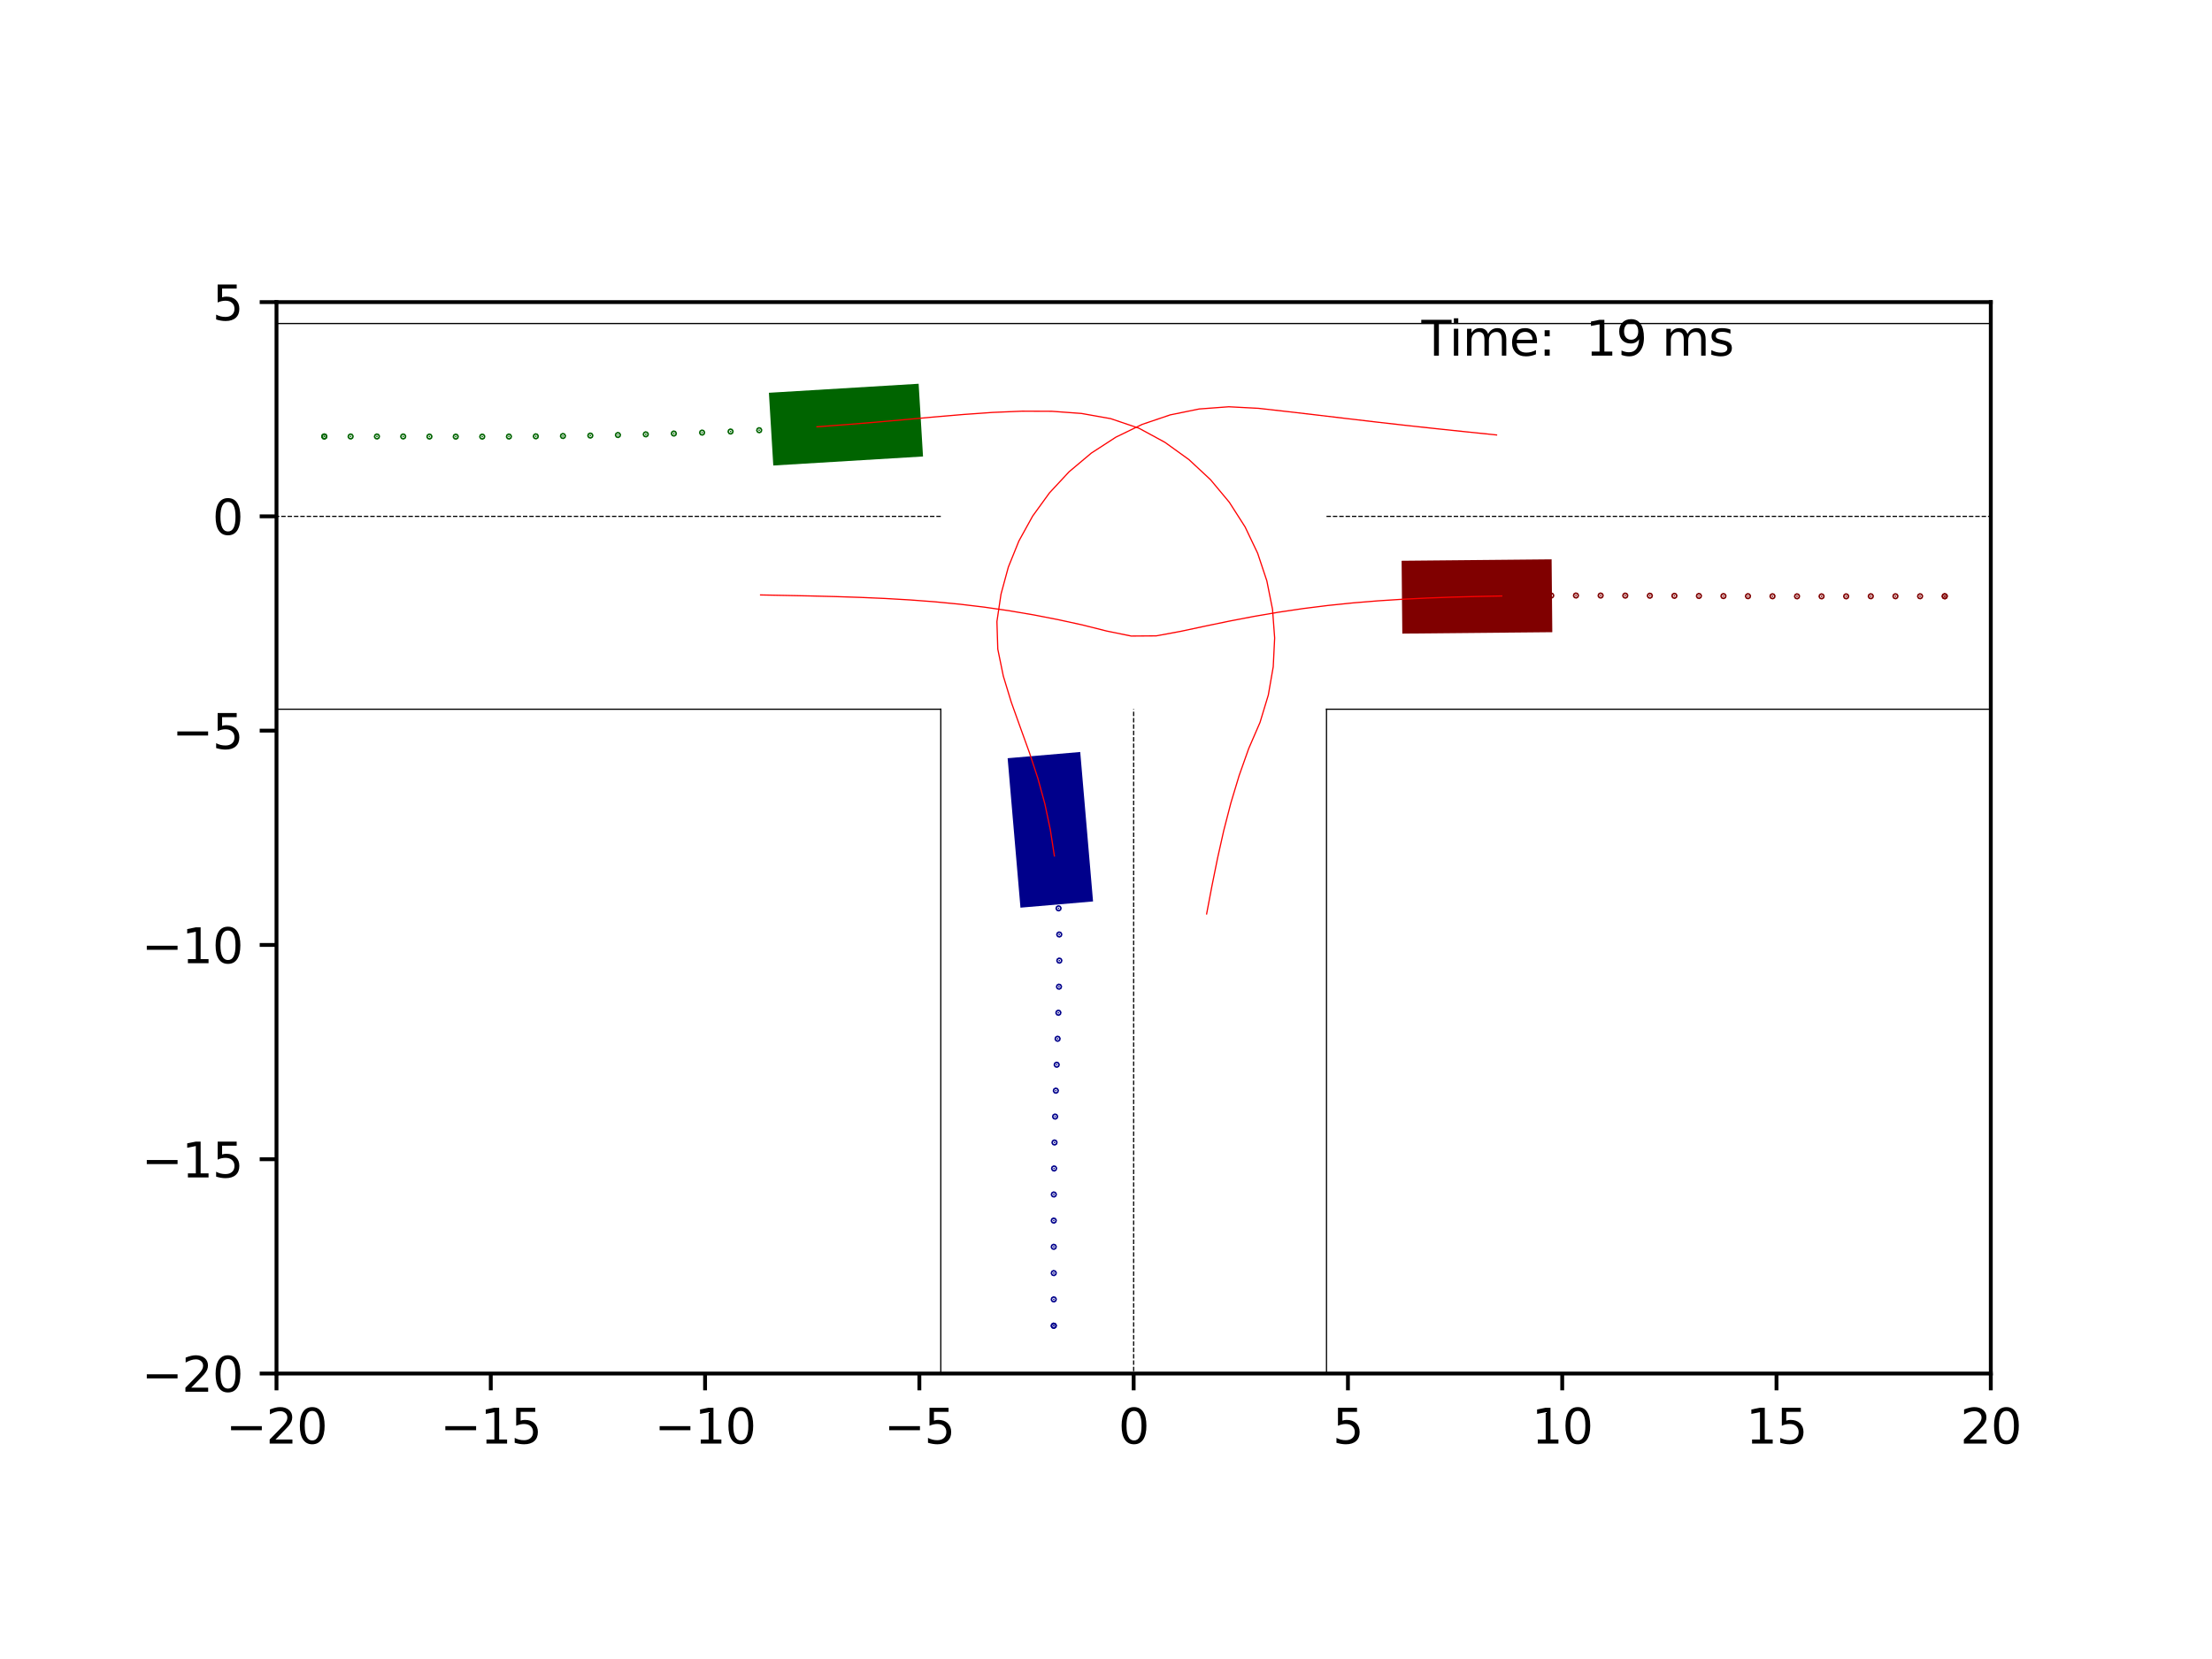 <?xml version="1.0" encoding="utf-8" standalone="no"?>
<!DOCTYPE svg PUBLIC "-//W3C//DTD SVG 1.1//EN"
  "http://www.w3.org/Graphics/SVG/1.1/DTD/svg11.dtd">
<svg xmlns:xlink="http://www.w3.org/1999/xlink" width="460.8pt" height="345.6pt" viewBox="0 0 460.8 345.6" xmlns="http://www.w3.org/2000/svg" version="1.1">
 <defs>
  <style type="text/css">*{stroke-linejoin: round; stroke-linecap: butt}</style>
 </defs>
 <g id="figure_1">
  <g id="patch_1">
   <path d="M 0 345.6 
L 460.8 345.6 
L 460.8 0 
L 0 0 
z
" style="fill: #ffffff"/>
  </g>
  <g id="axes_1">
   <g id="patch_2">
    <path d="M 57.6 286.128 
L 414.72 286.128 
L 414.72 62.928 
L 57.6 62.928 
z
" style="fill: #ffffff"/>
   </g>
   <g id="patch_3">
    <path d="M 227.703 187.786 
L 225.031 156.653 
L 209.909 157.951 
L 212.581 189.084 
z
" clip-path="url(#p650b242649)" style="fill: #00008b"/>
   </g>
   <g id="patch_4">
    <path d="M 323.228 116.519 
L 291.981 116.818 
L 292.126 131.994 
L 323.373 131.696 
z
" clip-path="url(#p650b242649)" style="fill: #800000"/>
   </g>
   <g id="patch_5">
    <path d="M 161.089 96.974 
L 192.281 95.094 
L 191.368 79.944 
L 160.176 81.823 
z
" clip-path="url(#p650b242649)" style="fill: #006400"/>
   </g>
   <g id="PathCollection_1">
    <defs>
     <path id="m78a0686a5a" d="M 0 0.158 
C 0.042 0.158 0.082 0.141 0.112 0.112 
C 0.141 0.082 0.158 0.042 0.158 0 
C 0.158 -0.042 0.141 -0.082 0.112 -0.112 
C 0.082 -0.141 0.042 -0.158 0 -0.158 
C -0.042 -0.158 -0.082 -0.141 -0.112 -0.112 
C -0.141 -0.082 -0.158 -0.042 -0.158 0 
C -0.158 0.042 -0.141 0.082 -0.112 0.112 
C -0.082 0.141 -0.042 0.158 0 0.158 
z
" style="stroke: #00008b"/>
    </defs>
    <g clip-path="url(#p650b242649)">
     <use xlink:href="#m78a0686a5a" x="219.519" y="276.171" style="fill: #00008b; stroke: #00008b"/>
    </g>
   </g>
   <g id="PathCollection_2">
    <defs>
     <path id="m18ac60d2d7" d="M 0 0.158 
C 0.042 0.158 0.082 0.141 0.112 0.112 
C 0.141 0.082 0.158 0.042 0.158 0 
C 0.158 -0.042 0.141 -0.082 0.112 -0.112 
C 0.082 -0.141 0.042 -0.158 0 -0.158 
C -0.042 -0.158 -0.082 -0.141 -0.112 -0.112 
C -0.141 -0.082 -0.158 -0.042 -0.158 0 
C -0.158 0.042 -0.141 0.082 -0.112 0.112 
C -0.082 0.141 -0.042 0.158 0 0.158 
z
" style="stroke: #800000"/>
    </defs>
    <g clip-path="url(#p650b242649)">
     <use xlink:href="#m18ac60d2d7" x="405.122" y="124.209" style="fill: #800000; stroke: #800000"/>
    </g>
   </g>
   <g id="PathCollection_3">
    <defs>
     <path id="mc32262451b" d="M 0 0.158 
C 0.042 0.158 0.082 0.141 0.112 0.112 
C 0.141 0.082 0.158 0.042 0.158 0 
C 0.158 -0.042 0.141 -0.082 0.112 -0.112 
C 0.082 -0.141 0.042 -0.158 0 -0.158 
C -0.042 -0.158 -0.082 -0.141 -0.112 -0.112 
C -0.141 -0.082 -0.158 -0.042 -0.158 0 
C -0.158 0.042 -0.141 0.082 -0.112 0.112 
C -0.082 0.141 -0.042 0.158 0 0.158 
z
" style="stroke: #006400"/>
    </defs>
    <g clip-path="url(#p650b242649)">
     <use xlink:href="#mc32262451b" x="67.557" y="90.927" style="fill: #006400; stroke: #006400"/>
    </g>
   </g>
   <g id="PathCollection_4">
    <g clip-path="url(#p650b242649)">
     <use xlink:href="#m78a0686a5a" x="219.519" y="276.171" style="fill: #00008b; stroke: #00008b"/>
    </g>
   </g>
   <g id="PathCollection_5">
    <g clip-path="url(#p650b242649)">
     <use xlink:href="#m18ac60d2d7" x="405.122" y="124.209" style="fill: #800000; stroke: #800000"/>
    </g>
   </g>
   <g id="PathCollection_6">
    <g clip-path="url(#p650b242649)">
     <use xlink:href="#mc32262451b" x="67.557" y="90.927" style="fill: #006400; stroke: #006400"/>
    </g>
   </g>
   <g id="PathCollection_7">
    <g clip-path="url(#p650b242649)">
     <use xlink:href="#m78a0686a5a" x="219.52" y="270.685" style="fill: #00008b; stroke: #00008b"/>
    </g>
   </g>
   <g id="PathCollection_8">
    <g clip-path="url(#p650b242649)">
     <use xlink:href="#m18ac60d2d7" x="399.989" y="124.209" style="fill: #800000; stroke: #800000"/>
    </g>
   </g>
   <g id="PathCollection_9">
    <g clip-path="url(#p650b242649)">
     <use xlink:href="#mc32262451b" x="73.043" y="90.928" style="fill: #006400; stroke: #006400"/>
    </g>
   </g>
   <g id="PathCollection_10">
    <g clip-path="url(#p650b242649)">
     <use xlink:href="#m78a0686a5a" x="219.519" y="265.206" style="fill: #00008b; stroke: #00008b"/>
    </g>
   </g>
   <g id="PathCollection_11">
    <g clip-path="url(#p650b242649)">
     <use xlink:href="#m18ac60d2d7" x="394.855" y="124.209" style="fill: #800000; stroke: #800000"/>
    </g>
   </g>
   <g id="PathCollection_12">
    <g clip-path="url(#p650b242649)">
     <use xlink:href="#mc32262451b" x="78.522" y="90.927" style="fill: #006400; stroke: #006400"/>
    </g>
   </g>
   <g id="PathCollection_13">
    <g clip-path="url(#p650b242649)">
     <use xlink:href="#m78a0686a5a" x="219.517" y="259.735" style="fill: #00008b; stroke: #00008b"/>
    </g>
   </g>
   <g id="PathCollection_14">
    <g clip-path="url(#p650b242649)">
     <use xlink:href="#m18ac60d2d7" x="389.722" y="124.209" style="fill: #800000; stroke: #800000"/>
    </g>
   </g>
   <g id="PathCollection_15">
    <g clip-path="url(#p650b242649)">
     <use xlink:href="#mc32262451b" x="83.993" y="90.925" style="fill: #006400; stroke: #006400"/>
    </g>
   </g>
   <g id="PathCollection_16">
    <g clip-path="url(#p650b242649)">
     <use xlink:href="#m78a0686a5a" x="219.517" y="254.271" style="fill: #00008b; stroke: #00008b"/>
    </g>
   </g>
   <g id="PathCollection_17">
    <g clip-path="url(#p650b242649)">
     <use xlink:href="#m18ac60d2d7" x="384.588" y="124.227" style="fill: #800000; stroke: #800000"/>
    </g>
   </g>
   <g id="PathCollection_18">
    <g clip-path="url(#p650b242649)">
     <use xlink:href="#mc32262451b" x="89.457" y="90.946" style="fill: #006400; stroke: #006400"/>
    </g>
   </g>
   <g id="PathCollection_19">
    <g clip-path="url(#p650b242649)">
     <use xlink:href="#m78a0686a5a" x="219.533" y="248.831" style="fill: #00008b; stroke: #00008b"/>
    </g>
   </g>
   <g id="PathCollection_20">
    <g clip-path="url(#p650b242649)">
     <use xlink:href="#m18ac60d2d7" x="379.468" y="124.229" style="fill: #800000; stroke: #800000"/>
    </g>
   </g>
   <g id="PathCollection_21">
    <g clip-path="url(#p650b242649)">
     <use xlink:href="#mc32262451b" x="94.941" y="90.958" style="fill: #006400; stroke: #006400"/>
    </g>
   </g>
   <g id="PathCollection_22">
    <g clip-path="url(#p650b242649)">
     <use xlink:href="#m78a0686a5a" x="219.585" y="243.411" style="fill: #00008b; stroke: #00008b"/>
    </g>
   </g>
   <g id="PathCollection_23">
    <g clip-path="url(#p650b242649)">
     <use xlink:href="#m18ac60d2d7" x="374.354" y="124.223" style="fill: #800000; stroke: #800000"/>
    </g>
   </g>
   <g id="PathCollection_24">
    <g clip-path="url(#p650b242649)">
     <use xlink:href="#mc32262451b" x="100.46" y="90.957" style="fill: #006400; stroke: #006400"/>
    </g>
   </g>
   <g id="PathCollection_25">
    <g clip-path="url(#p650b242649)">
     <use xlink:href="#m78a0686a5a" x="219.673" y="238.003" style="fill: #00008b; stroke: #00008b"/>
    </g>
   </g>
   <g id="PathCollection_26">
    <g clip-path="url(#p650b242649)">
     <use xlink:href="#m18ac60d2d7" x="369.243" y="124.211" style="fill: #800000; stroke: #800000"/>
    </g>
   </g>
   <g id="PathCollection_27">
    <g clip-path="url(#p650b242649)">
     <use xlink:href="#mc32262451b" x="106.018" y="90.936" style="fill: #006400; stroke: #006400"/>
    </g>
   </g>
   <g id="PathCollection_28">
    <g clip-path="url(#p650b242649)">
     <use xlink:href="#m78a0686a5a" x="219.798" y="232.603" style="fill: #00008b; stroke: #00008b"/>
    </g>
   </g>
   <g id="PathCollection_29">
    <g clip-path="url(#p650b242649)">
     <use xlink:href="#m18ac60d2d7" x="364.135" y="124.193" style="fill: #800000; stroke: #800000"/>
    </g>
   </g>
   <g id="PathCollection_30">
    <g clip-path="url(#p650b242649)">
     <use xlink:href="#mc32262451b" x="111.621" y="90.894" style="fill: #006400; stroke: #006400"/>
    </g>
   </g>
   <g id="PathCollection_31">
    <g clip-path="url(#p650b242649)">
     <use xlink:href="#m78a0686a5a" x="219.953" y="227.204" style="fill: #00008b; stroke: #00008b"/>
    </g>
   </g>
   <g id="PathCollection_32">
    <g clip-path="url(#p650b242649)">
     <use xlink:href="#m18ac60d2d7" x="359.026" y="124.172" style="fill: #800000; stroke: #800000"/>
    </g>
   </g>
   <g id="PathCollection_33">
    <g clip-path="url(#p650b242649)">
     <use xlink:href="#mc32262451b" x="117.274" y="90.828" style="fill: #006400; stroke: #006400"/>
    </g>
   </g>
   <g id="PathCollection_34">
    <g clip-path="url(#p650b242649)">
     <use xlink:href="#m78a0686a5a" x="220.132" y="221.802" style="fill: #00008b; stroke: #00008b"/>
    </g>
   </g>
   <g id="PathCollection_35">
    <g clip-path="url(#p650b242649)">
     <use xlink:href="#m18ac60d2d7" x="353.918" y="124.148" style="fill: #800000; stroke: #800000"/>
    </g>
   </g>
   <g id="PathCollection_36">
    <g clip-path="url(#p650b242649)">
     <use xlink:href="#mc32262451b" x="122.976" y="90.738" style="fill: #006400; stroke: #006400"/>
    </g>
   </g>
   <g id="PathCollection_37">
    <g clip-path="url(#p650b242649)">
     <use xlink:href="#m78a0686a5a" x="220.319" y="216.394" style="fill: #00008b; stroke: #00008b"/>
    </g>
   </g>
   <g id="PathCollection_38">
    <g clip-path="url(#p650b242649)">
     <use xlink:href="#m18ac60d2d7" x="348.808" y="124.121" style="fill: #800000; stroke: #800000"/>
    </g>
   </g>
   <g id="PathCollection_39">
    <g clip-path="url(#p650b242649)">
     <use xlink:href="#mc32262451b" x="128.728" y="90.62" style="fill: #006400; stroke: #006400"/>
    </g>
   </g>
   <g id="PathCollection_40">
    <g clip-path="url(#p650b242649)">
     <use xlink:href="#m78a0686a5a" x="220.482" y="210.973" style="fill: #00008b; stroke: #00008b"/>
    </g>
   </g>
   <g id="PathCollection_41">
    <g clip-path="url(#p650b242649)">
     <use xlink:href="#m18ac60d2d7" x="343.697" y="124.098" style="fill: #800000; stroke: #800000"/>
    </g>
   </g>
   <g id="PathCollection_42">
    <g clip-path="url(#p650b242649)">
     <use xlink:href="#mc32262451b" x="134.529" y="90.481" style="fill: #006400; stroke: #006400"/>
    </g>
   </g>
   <g id="PathCollection_43">
    <g clip-path="url(#p650b242649)">
     <use xlink:href="#m78a0686a5a" x="220.608" y="205.546" style="fill: #00008b; stroke: #00008b"/>
    </g>
   </g>
   <g id="PathCollection_44">
    <g clip-path="url(#p650b242649)">
     <use xlink:href="#m18ac60d2d7" x="338.574" y="124.078" style="fill: #800000; stroke: #800000"/>
    </g>
   </g>
   <g id="PathCollection_45">
    <g clip-path="url(#p650b242649)">
     <use xlink:href="#mc32262451b" x="140.375" y="90.314" style="fill: #006400; stroke: #006400"/>
    </g>
   </g>
   <g id="PathCollection_46">
    <g clip-path="url(#p650b242649)">
     <use xlink:href="#m78a0686a5a" x="220.678" y="200.113" style="fill: #00008b; stroke: #00008b"/>
    </g>
   </g>
   <g id="PathCollection_47">
    <g clip-path="url(#p650b242649)">
     <use xlink:href="#m18ac60d2d7" x="333.441" y="124.063" style="fill: #800000; stroke: #800000"/>
    </g>
   </g>
   <g id="PathCollection_48">
    <g clip-path="url(#p650b242649)">
     <use xlink:href="#mc32262451b" x="146.263" y="90.119" style="fill: #006400; stroke: #006400"/>
    </g>
   </g>
   <g id="PathCollection_49">
    <g clip-path="url(#p650b242649)">
     <use xlink:href="#m78a0686a5a" x="220.662" y="194.671" style="fill: #00008b; stroke: #00008b"/>
    </g>
   </g>
   <g id="PathCollection_50">
    <g clip-path="url(#p650b242649)">
     <use xlink:href="#m18ac60d2d7" x="328.3" y="124.056" style="fill: #800000; stroke: #800000"/>
    </g>
   </g>
   <g id="PathCollection_51">
    <g clip-path="url(#p650b242649)">
     <use xlink:href="#mc32262451b" x="152.192" y="89.893" style="fill: #006400; stroke: #006400"/>
    </g>
   </g>
   <g id="PathCollection_52">
    <g clip-path="url(#p650b242649)">
     <use xlink:href="#m78a0686a5a" x="220.519" y="189.22" style="fill: #00008b; stroke: #00008b"/>
    </g>
   </g>
   <g id="PathCollection_53">
    <g clip-path="url(#p650b242649)">
     <use xlink:href="#m18ac60d2d7" x="323.152" y="124.064" style="fill: #800000; stroke: #800000"/>
    </g>
   </g>
   <g id="PathCollection_54">
    <g clip-path="url(#p650b242649)">
     <use xlink:href="#mc32262451b" x="158.157" y="89.622" style="fill: #006400; stroke: #006400"/>
    </g>
   </g>
   <g id="PathCollection_55">
    <g clip-path="url(#p650b242649)">
     <use xlink:href="#m78a0686a5a" x="220.198" y="183.762" style="fill: #00008b; stroke: #00008b"/>
    </g>
   </g>
   <g id="PathCollection_56">
    <g clip-path="url(#p650b242649)">
     <use xlink:href="#m18ac60d2d7" x="317.999" y="124.094" style="fill: #800000; stroke: #800000"/>
    </g>
   </g>
   <g id="PathCollection_57">
    <g clip-path="url(#p650b242649)">
     <use xlink:href="#mc32262451b" x="164.154" y="89.296" style="fill: #006400; stroke: #006400"/>
    </g>
   </g>
   <g id="PathCollection_58">
    <g clip-path="url(#p650b242649)">
     <use xlink:href="#m78a0686a5a" x="219.646" y="178.306" style="fill: #00008b; stroke: #00008b"/>
    </g>
   </g>
   <g id="PathCollection_59">
    <g clip-path="url(#p650b242649)">
     <use xlink:href="#m18ac60d2d7" x="312.84" y="124.154" style="fill: #800000; stroke: #800000"/>
    </g>
   </g>
   <g id="PathCollection_60">
    <g clip-path="url(#p650b242649)">
     <use xlink:href="#mc32262451b" x="170.18" y="88.908" style="fill: #006400; stroke: #006400"/>
    </g>
   </g>
   <g id="PathCollection_61">
    <g clip-path="url(#p650b242649)">
     <use xlink:href="#m78a0686a5a" x="218.806" y="172.868" style="fill: #00008b; stroke: #00008b"/>
    </g>
   </g>
   <g id="PathCollection_62">
    <g clip-path="url(#p650b242649)">
     <use xlink:href="#m18ac60d2d7" x="307.677" y="124.257" style="fill: #800000; stroke: #800000"/>
    </g>
   </g>
   <g id="PathCollection_63">
    <g clip-path="url(#p650b242649)">
     <use xlink:href="#mc32262451b" x="176.229" y="88.459" style="fill: #006400; stroke: #006400"/>
    </g>
   </g>
   <g id="matplotlib.axis_1">
    <g id="xtick_1">
     <g id="line2d_1">
      <defs>
       <path id="mf85acfa4ed" d="M 0 0 
L 0 3.5 
" style="stroke: #000000; stroke-width: 0.8"/>
      </defs>
      <g>
       <use xlink:href="#mf85acfa4ed" x="57.6" y="286.128" style="stroke: #000000; stroke-width: 0.8"/>
      </g>
     </g>
     <g id="text_1">
      <!-- −20 -->
      <g transform="translate(47.048 300.726) scale(0.1 -0.1)">
       <defs>
        <path id="DejaVuSans-2212" d="M 678 2272 
L 4684 2272 
L 4684 1741 
L 678 1741 
L 678 2272 
z
" transform="scale(0.016)"/>
        <path id="DejaVuSans-32" d="M 1228 531 
L 3431 531 
L 3431 0 
L 469 0 
L 469 531 
Q 828 903 1448 1529 
Q 2069 2156 2228 2338 
Q 2531 2678 2651 2914 
Q 2772 3150 2772 3378 
Q 2772 3750 2511 3984 
Q 2250 4219 1831 4219 
Q 1534 4219 1204 4116 
Q 875 4013 500 3803 
L 500 4441 
Q 881 4594 1212 4672 
Q 1544 4750 1819 4750 
Q 2544 4750 2975 4387 
Q 3406 4025 3406 3419 
Q 3406 3131 3298 2873 
Q 3191 2616 2906 2266 
Q 2828 2175 2409 1742 
Q 1991 1309 1228 531 
z
" transform="scale(0.016)"/>
        <path id="DejaVuSans-30" d="M 2034 4250 
Q 1547 4250 1301 3770 
Q 1056 3291 1056 2328 
Q 1056 1369 1301 889 
Q 1547 409 2034 409 
Q 2525 409 2770 889 
Q 3016 1369 3016 2328 
Q 3016 3291 2770 3770 
Q 2525 4250 2034 4250 
z
M 2034 4750 
Q 2819 4750 3233 4129 
Q 3647 3509 3647 2328 
Q 3647 1150 3233 529 
Q 2819 -91 2034 -91 
Q 1250 -91 836 529 
Q 422 1150 422 2328 
Q 422 3509 836 4129 
Q 1250 4750 2034 4750 
z
" transform="scale(0.016)"/>
       </defs>
       <use xlink:href="#DejaVuSans-2212"/>
       <use xlink:href="#DejaVuSans-32" x="83.789"/>
       <use xlink:href="#DejaVuSans-30" x="147.412"/>
      </g>
     </g>
    </g>
    <g id="xtick_2">
     <g id="line2d_2">
      <g>
       <use xlink:href="#mf85acfa4ed" x="102.24" y="286.128" style="stroke: #000000; stroke-width: 0.8"/>
      </g>
     </g>
     <g id="text_2">
      <!-- −15 -->
      <g transform="translate(91.688 300.726) scale(0.1 -0.1)">
       <defs>
        <path id="DejaVuSans-31" d="M 794 531 
L 1825 531 
L 1825 4091 
L 703 3866 
L 703 4441 
L 1819 4666 
L 2450 4666 
L 2450 531 
L 3481 531 
L 3481 0 
L 794 0 
L 794 531 
z
" transform="scale(0.016)"/>
        <path id="DejaVuSans-35" d="M 691 4666 
L 3169 4666 
L 3169 4134 
L 1269 4134 
L 1269 2991 
Q 1406 3038 1543 3061 
Q 1681 3084 1819 3084 
Q 2600 3084 3056 2656 
Q 3513 2228 3513 1497 
Q 3513 744 3044 326 
Q 2575 -91 1722 -91 
Q 1428 -91 1123 -41 
Q 819 9 494 109 
L 494 744 
Q 775 591 1075 516 
Q 1375 441 1709 441 
Q 2250 441 2565 725 
Q 2881 1009 2881 1497 
Q 2881 1984 2565 2268 
Q 2250 2553 1709 2553 
Q 1456 2553 1204 2497 
Q 953 2441 691 2322 
L 691 4666 
z
" transform="scale(0.016)"/>
       </defs>
       <use xlink:href="#DejaVuSans-2212"/>
       <use xlink:href="#DejaVuSans-31" x="83.789"/>
       <use xlink:href="#DejaVuSans-35" x="147.412"/>
      </g>
     </g>
    </g>
    <g id="xtick_3">
     <g id="line2d_3">
      <g>
       <use xlink:href="#mf85acfa4ed" x="146.88" y="286.128" style="stroke: #000000; stroke-width: 0.8"/>
      </g>
     </g>
     <g id="text_3">
      <!-- −10 -->
      <g transform="translate(136.328 300.726) scale(0.1 -0.1)">
       <use xlink:href="#DejaVuSans-2212"/>
       <use xlink:href="#DejaVuSans-31" x="83.789"/>
       <use xlink:href="#DejaVuSans-30" x="147.412"/>
      </g>
     </g>
    </g>
    <g id="xtick_4">
     <g id="line2d_4">
      <g>
       <use xlink:href="#mf85acfa4ed" x="191.52" y="286.128" style="stroke: #000000; stroke-width: 0.8"/>
      </g>
     </g>
     <g id="text_4">
      <!-- −5 -->
      <g transform="translate(184.149 300.726) scale(0.1 -0.1)">
       <use xlink:href="#DejaVuSans-2212"/>
       <use xlink:href="#DejaVuSans-35" x="83.789"/>
      </g>
     </g>
    </g>
    <g id="xtick_5">
     <g id="line2d_5">
      <g>
       <use xlink:href="#mf85acfa4ed" x="236.16" y="286.128" style="stroke: #000000; stroke-width: 0.8"/>
      </g>
     </g>
     <g id="text_5">
      <!-- 0 -->
      <g transform="translate(232.979 300.726) scale(0.1 -0.1)">
       <use xlink:href="#DejaVuSans-30"/>
      </g>
     </g>
    </g>
    <g id="xtick_6">
     <g id="line2d_6">
      <g>
       <use xlink:href="#mf85acfa4ed" x="280.8" y="286.128" style="stroke: #000000; stroke-width: 0.8"/>
      </g>
     </g>
     <g id="text_6">
      <!-- 5 -->
      <g transform="translate(277.619 300.726) scale(0.1 -0.1)">
       <use xlink:href="#DejaVuSans-35"/>
      </g>
     </g>
    </g>
    <g id="xtick_7">
     <g id="line2d_7">
      <g>
       <use xlink:href="#mf85acfa4ed" x="325.44" y="286.128" style="stroke: #000000; stroke-width: 0.8"/>
      </g>
     </g>
     <g id="text_7">
      <!-- 10 -->
      <g transform="translate(319.077 300.726) scale(0.1 -0.1)">
       <use xlink:href="#DejaVuSans-31"/>
       <use xlink:href="#DejaVuSans-30" x="63.623"/>
      </g>
     </g>
    </g>
    <g id="xtick_8">
     <g id="line2d_8">
      <g>
       <use xlink:href="#mf85acfa4ed" x="370.08" y="286.128" style="stroke: #000000; stroke-width: 0.8"/>
      </g>
     </g>
     <g id="text_8">
      <!-- 15 -->
      <g transform="translate(363.717 300.726) scale(0.1 -0.1)">
       <use xlink:href="#DejaVuSans-31"/>
       <use xlink:href="#DejaVuSans-35" x="63.623"/>
      </g>
     </g>
    </g>
    <g id="xtick_9">
     <g id="line2d_9">
      <g>
       <use xlink:href="#mf85acfa4ed" x="414.72" y="286.128" style="stroke: #000000; stroke-width: 0.8"/>
      </g>
     </g>
     <g id="text_9">
      <!-- 20 -->
      <g transform="translate(408.358 300.726) scale(0.1 -0.1)">
       <use xlink:href="#DejaVuSans-32"/>
       <use xlink:href="#DejaVuSans-30" x="63.623"/>
      </g>
     </g>
    </g>
   </g>
   <g id="matplotlib.axis_2">
    <g id="ytick_1">
     <g id="line2d_10">
      <defs>
       <path id="mf52ef4923d" d="M 0 0 
L -3.5 0 
" style="stroke: #000000; stroke-width: 0.8"/>
      </defs>
      <g>
       <use xlink:href="#mf52ef4923d" x="57.6" y="286.128" style="stroke: #000000; stroke-width: 0.8"/>
      </g>
     </g>
     <g id="text_10">
      <!-- −20 -->
      <g transform="translate(29.495 289.927) scale(0.1 -0.1)">
       <use xlink:href="#DejaVuSans-2212"/>
       <use xlink:href="#DejaVuSans-32" x="83.789"/>
       <use xlink:href="#DejaVuSans-30" x="147.412"/>
      </g>
     </g>
    </g>
    <g id="ytick_2">
     <g id="line2d_11">
      <g>
       <use xlink:href="#mf52ef4923d" x="57.6" y="241.488" style="stroke: #000000; stroke-width: 0.8"/>
      </g>
     </g>
     <g id="text_11">
      <!-- −15 -->
      <g transform="translate(29.495 245.287) scale(0.1 -0.1)">
       <use xlink:href="#DejaVuSans-2212"/>
       <use xlink:href="#DejaVuSans-31" x="83.789"/>
       <use xlink:href="#DejaVuSans-35" x="147.412"/>
      </g>
     </g>
    </g>
    <g id="ytick_3">
     <g id="line2d_12">
      <g>
       <use xlink:href="#mf52ef4923d" x="57.6" y="196.848" style="stroke: #000000; stroke-width: 0.8"/>
      </g>
     </g>
     <g id="text_12">
      <!-- −10 -->
      <g transform="translate(29.495 200.647) scale(0.1 -0.1)">
       <use xlink:href="#DejaVuSans-2212"/>
       <use xlink:href="#DejaVuSans-31" x="83.789"/>
       <use xlink:href="#DejaVuSans-30" x="147.412"/>
      </g>
     </g>
    </g>
    <g id="ytick_4">
     <g id="line2d_13">
      <g>
       <use xlink:href="#mf52ef4923d" x="57.6" y="152.208" style="stroke: #000000; stroke-width: 0.8"/>
      </g>
     </g>
     <g id="text_13">
      <!-- −5 -->
      <g transform="translate(35.858 156.007) scale(0.1 -0.1)">
       <use xlink:href="#DejaVuSans-2212"/>
       <use xlink:href="#DejaVuSans-35" x="83.789"/>
      </g>
     </g>
    </g>
    <g id="ytick_5">
     <g id="line2d_14">
      <g>
       <use xlink:href="#mf52ef4923d" x="57.6" y="107.568" style="stroke: #000000; stroke-width: 0.8"/>
      </g>
     </g>
     <g id="text_14">
      <!-- 0 -->
      <g transform="translate(44.237 111.367) scale(0.1 -0.1)">
       <use xlink:href="#DejaVuSans-30"/>
      </g>
     </g>
    </g>
    <g id="ytick_6">
     <g id="line2d_15">
      <g>
       <use xlink:href="#mf52ef4923d" x="57.6" y="62.928" style="stroke: #000000; stroke-width: 0.8"/>
      </g>
     </g>
     <g id="text_15">
      <!-- 5 -->
      <g transform="translate(44.237 66.727) scale(0.1 -0.1)">
       <use xlink:href="#DejaVuSans-35"/>
      </g>
     </g>
    </g>
   </g>
   <g id="line2d_16">
    <path d="M 276.336 346.6 
L 276.336 147.744 
" clip-path="url(#p650b242649)" style="fill: none; stroke: #000000; stroke-width: 0.25; stroke-linecap: square"/>
   </g>
   <g id="line2d_17">
    <path d="M 276.336 147.744 
L 461.8 147.744 
" clip-path="url(#p650b242649)" style="fill: none; stroke: #000000; stroke-width: 0.25; stroke-linecap: square"/>
   </g>
   <g id="line2d_18">
    <path d="M -1 67.392 
L 461.8 67.392 
" clip-path="url(#p650b242649)" style="fill: none; stroke: #000000; stroke-width: 0.25; stroke-linecap: square"/>
   </g>
   <g id="line2d_19">
    <path d="M 195.984 346.6 
L 195.984 147.744 
" clip-path="url(#p650b242649)" style="fill: none; stroke: #000000; stroke-width: 0.25; stroke-linecap: square"/>
   </g>
   <g id="line2d_20">
    <path d="M 195.984 147.744 
L -1 147.744 
" clip-path="url(#p650b242649)" style="fill: none; stroke: #000000; stroke-width: 0.25; stroke-linecap: square"/>
   </g>
   <g id="line2d_21">
    <path d="M 276.336 107.568 
L 461.8 107.568 
" clip-path="url(#p650b242649)" style="fill: none; stroke-dasharray: 0.925,0.4; stroke-dashoffset: 0; stroke: #000000; stroke-width: 0.25"/>
   </g>
   <g id="line2d_22">
    <path d="M 195.984 107.568 
L -1 107.568 
" clip-path="url(#p650b242649)" style="fill: none; stroke-dasharray: 0.925,0.4; stroke-dashoffset: 0; stroke: #000000; stroke-width: 0.25"/>
   </g>
   <g id="line2d_23">
    <path d="M 236.16 346.6 
L 236.16 147.744 
" clip-path="url(#p650b242649)" style="fill: none; stroke-dasharray: 0.925,0.4; stroke-dashoffset: 0; stroke: #000000; stroke-width: 0.25"/>
   </g>
   <g id="line2d_24">
    <path d="M 219.646 178.306 
L 218.806 172.868 
L 217.666 167.463 
L 216.199 162.113 
L 214.457 156.818 
L 212.554 151.547 
L 210.654 146.242 
L 209.004 140.818 
L 207.859 135.229 
L 207.677 129.487 
L 208.529 123.765 
L 210.055 118.139 
L 212.256 112.694 
L 215.119 107.513 
L 218.617 102.681 
L 222.709 98.28 
L 227.34 94.388 
L 232.446 91.076 
L 237.948 88.404 
L 243.766 86.43 
L 249.808 85.198 
L 255.977 84.737 
L 262.17 85.062 
L 268.345 85.757 
L 274.528 86.48 
L 280.718 87.215 
L 286.915 87.941 
L 293.12 88.643 
L 299.331 89.317 
L 305.547 89.968 
L 311.764 90.61 
" clip-path="url(#p650b242649)" style="fill: none; stroke: #ff0000; stroke-width: 0.25; stroke-linecap: square"/>
   </g>
   <g id="line2d_25">
    <path d="M 312.84 124.154 
L 307.677 124.257 
L 302.51 124.391 
L 297.34 124.58 
L 292.168 124.836 
L 286.997 125.17 
L 281.829 125.597 
L 276.667 126.126 
L 271.516 126.769 
L 266.377 127.529 
L 261.255 128.403 
L 256.149 129.38 
L 251.057 130.433 
L 245.971 131.519 
L 240.856 132.463 
L 235.655 132.5 
L 230.559 131.461 
L 225.517 130.194 
L 220.438 129.085 
L 215.336 128.094 
L 210.213 127.224 
L 205.071 126.48 
L 199.914 125.863 
L 194.744 125.365 
L 189.566 124.974 
L 184.382 124.674 
L 179.195 124.447 
L 174.007 124.277 
L 168.817 124.146 
L 163.627 124.038 
L 158.438 123.937 
" clip-path="url(#p650b242649)" style="fill: none; stroke: #ff0000; stroke-width: 0.25; stroke-linecap: square"/>
   </g>
   <g id="line2d_26">
    <path d="M 170.18 88.908 
L 176.229 88.459 
L 182.298 87.961 
L 188.385 87.425 
L 194.492 86.874 
L 200.618 86.351 
L 206.766 85.915 
L 212.935 85.654 
L 219.119 85.678 
L 225.29 86.131 
L 231.384 87.213 
L 237.243 89.197 
L 242.672 92.143 
L 247.675 95.742 
L 252.172 99.928 
L 256.09 104.632 
L 259.377 109.769 
L 261.992 115.252 
L 263.904 120.995 
L 265.088 126.91 
L 265.533 132.907 
L 265.238 138.895 
L 264.214 144.787 
L 262.483 150.496 
L 260.119 155.961 
L 258.135 161.565 
L 256.419 167.247 
L 254.936 172.989 
L 253.64 178.771 
L 252.465 184.576 
L 251.361 190.393 
" clip-path="url(#p650b242649)" style="fill: none; stroke: #ff0000; stroke-width: 0.25; stroke-linecap: square"/>
   </g>
   <g id="patch_6">
    <path d="M 57.6 286.128 
L 57.6 62.928 
" style="fill: none; stroke: #000000; stroke-width: 0.8; stroke-linejoin: miter; stroke-linecap: square"/>
   </g>
   <g id="patch_7">
    <path d="M 414.72 286.128 
L 414.72 62.928 
" style="fill: none; stroke: #000000; stroke-width: 0.8; stroke-linejoin: miter; stroke-linecap: square"/>
   </g>
   <g id="patch_8">
    <path d="M 57.6 286.128 
L 414.72 286.128 
" style="fill: none; stroke: #000000; stroke-width: 0.8; stroke-linejoin: miter; stroke-linecap: square"/>
   </g>
   <g id="patch_9">
    <path d="M 57.6 62.928 
L 414.72 62.928 
" style="fill: none; stroke: #000000; stroke-width: 0.8; stroke-linejoin: miter; stroke-linecap: square"/>
   </g>
   <g id="text_16">
    <!-- Time:  19 ms -->
    <g transform="translate(296.107 74.088) scale(0.1 -0.1)">
     <defs>
      <path id="DejaVuSans-54" d="M -19 4666 
L 3928 4666 
L 3928 4134 
L 2272 4134 
L 2272 0 
L 1638 0 
L 1638 4134 
L -19 4134 
L -19 4666 
z
" transform="scale(0.016)"/>
      <path id="DejaVuSans-69" d="M 603 3500 
L 1178 3500 
L 1178 0 
L 603 0 
L 603 3500 
z
M 603 4863 
L 1178 4863 
L 1178 4134 
L 603 4134 
L 603 4863 
z
" transform="scale(0.016)"/>
      <path id="DejaVuSans-6d" d="M 3328 2828 
Q 3544 3216 3844 3400 
Q 4144 3584 4550 3584 
Q 5097 3584 5394 3201 
Q 5691 2819 5691 2113 
L 5691 0 
L 5113 0 
L 5113 2094 
Q 5113 2597 4934 2840 
Q 4756 3084 4391 3084 
Q 3944 3084 3684 2787 
Q 3425 2491 3425 1978 
L 3425 0 
L 2847 0 
L 2847 2094 
Q 2847 2600 2669 2842 
Q 2491 3084 2119 3084 
Q 1678 3084 1418 2786 
Q 1159 2488 1159 1978 
L 1159 0 
L 581 0 
L 581 3500 
L 1159 3500 
L 1159 2956 
Q 1356 3278 1631 3431 
Q 1906 3584 2284 3584 
Q 2666 3584 2933 3390 
Q 3200 3197 3328 2828 
z
" transform="scale(0.016)"/>
      <path id="DejaVuSans-65" d="M 3597 1894 
L 3597 1613 
L 953 1613 
Q 991 1019 1311 708 
Q 1631 397 2203 397 
Q 2534 397 2845 478 
Q 3156 559 3463 722 
L 3463 178 
Q 3153 47 2828 -22 
Q 2503 -91 2169 -91 
Q 1331 -91 842 396 
Q 353 884 353 1716 
Q 353 2575 817 3079 
Q 1281 3584 2069 3584 
Q 2775 3584 3186 3129 
Q 3597 2675 3597 1894 
z
M 3022 2063 
Q 3016 2534 2758 2815 
Q 2500 3097 2075 3097 
Q 1594 3097 1305 2825 
Q 1016 2553 972 2059 
L 3022 2063 
z
" transform="scale(0.016)"/>
      <path id="DejaVuSans-3a" d="M 750 794 
L 1409 794 
L 1409 0 
L 750 0 
L 750 794 
z
M 750 3309 
L 1409 3309 
L 1409 2516 
L 750 2516 
L 750 3309 
z
" transform="scale(0.016)"/>
      <path id="DejaVuSans-20" transform="scale(0.016)"/>
      <path id="DejaVuSans-39" d="M 703 97 
L 703 672 
Q 941 559 1184 500 
Q 1428 441 1663 441 
Q 2288 441 2617 861 
Q 2947 1281 2994 2138 
Q 2813 1869 2534 1725 
Q 2256 1581 1919 1581 
Q 1219 1581 811 2004 
Q 403 2428 403 3163 
Q 403 3881 828 4315 
Q 1253 4750 1959 4750 
Q 2769 4750 3195 4129 
Q 3622 3509 3622 2328 
Q 3622 1225 3098 567 
Q 2575 -91 1691 -91 
Q 1453 -91 1209 -44 
Q 966 3 703 97 
z
M 1959 2075 
Q 2384 2075 2632 2365 
Q 2881 2656 2881 3163 
Q 2881 3666 2632 3958 
Q 2384 4250 1959 4250 
Q 1534 4250 1286 3958 
Q 1038 3666 1038 3163 
Q 1038 2656 1286 2365 
Q 1534 2075 1959 2075 
z
" transform="scale(0.016)"/>
      <path id="DejaVuSans-73" d="M 2834 3397 
L 2834 2853 
Q 2591 2978 2328 3040 
Q 2066 3103 1784 3103 
Q 1356 3103 1142 2972 
Q 928 2841 928 2578 
Q 928 2378 1081 2264 
Q 1234 2150 1697 2047 
L 1894 2003 
Q 2506 1872 2764 1633 
Q 3022 1394 3022 966 
Q 3022 478 2636 193 
Q 2250 -91 1575 -91 
Q 1294 -91 989 -36 
Q 684 19 347 128 
L 347 722 
Q 666 556 975 473 
Q 1284 391 1588 391 
Q 1994 391 2212 530 
Q 2431 669 2431 922 
Q 2431 1156 2273 1281 
Q 2116 1406 1581 1522 
L 1381 1569 
Q 847 1681 609 1914 
Q 372 2147 372 2553 
Q 372 3047 722 3315 
Q 1072 3584 1716 3584 
Q 2034 3584 2315 3537 
Q 2597 3491 2834 3397 
z
" transform="scale(0.016)"/>
     </defs>
     <use xlink:href="#DejaVuSans-54"/>
     <use xlink:href="#DejaVuSans-69" x="57.959"/>
     <use xlink:href="#DejaVuSans-6d" x="85.742"/>
     <use xlink:href="#DejaVuSans-65" x="183.154"/>
     <use xlink:href="#DejaVuSans-3a" x="244.678"/>
     <use xlink:href="#DejaVuSans-20" x="278.369"/>
     <use xlink:href="#DejaVuSans-20" x="310.156"/>
     <use xlink:href="#DejaVuSans-31" x="341.943"/>
     <use xlink:href="#DejaVuSans-39" x="405.566"/>
     <use xlink:href="#DejaVuSans-20" x="469.189"/>
     <use xlink:href="#DejaVuSans-6d" x="500.977"/>
     <use xlink:href="#DejaVuSans-73" x="598.389"/>
    </g>
   </g>
  </g>
 </g>
 <defs>
  <clipPath id="p650b242649">
   <rect x="57.6" y="62.928" width="357.12" height="223.2"/>
  </clipPath>
 </defs>
</svg>
